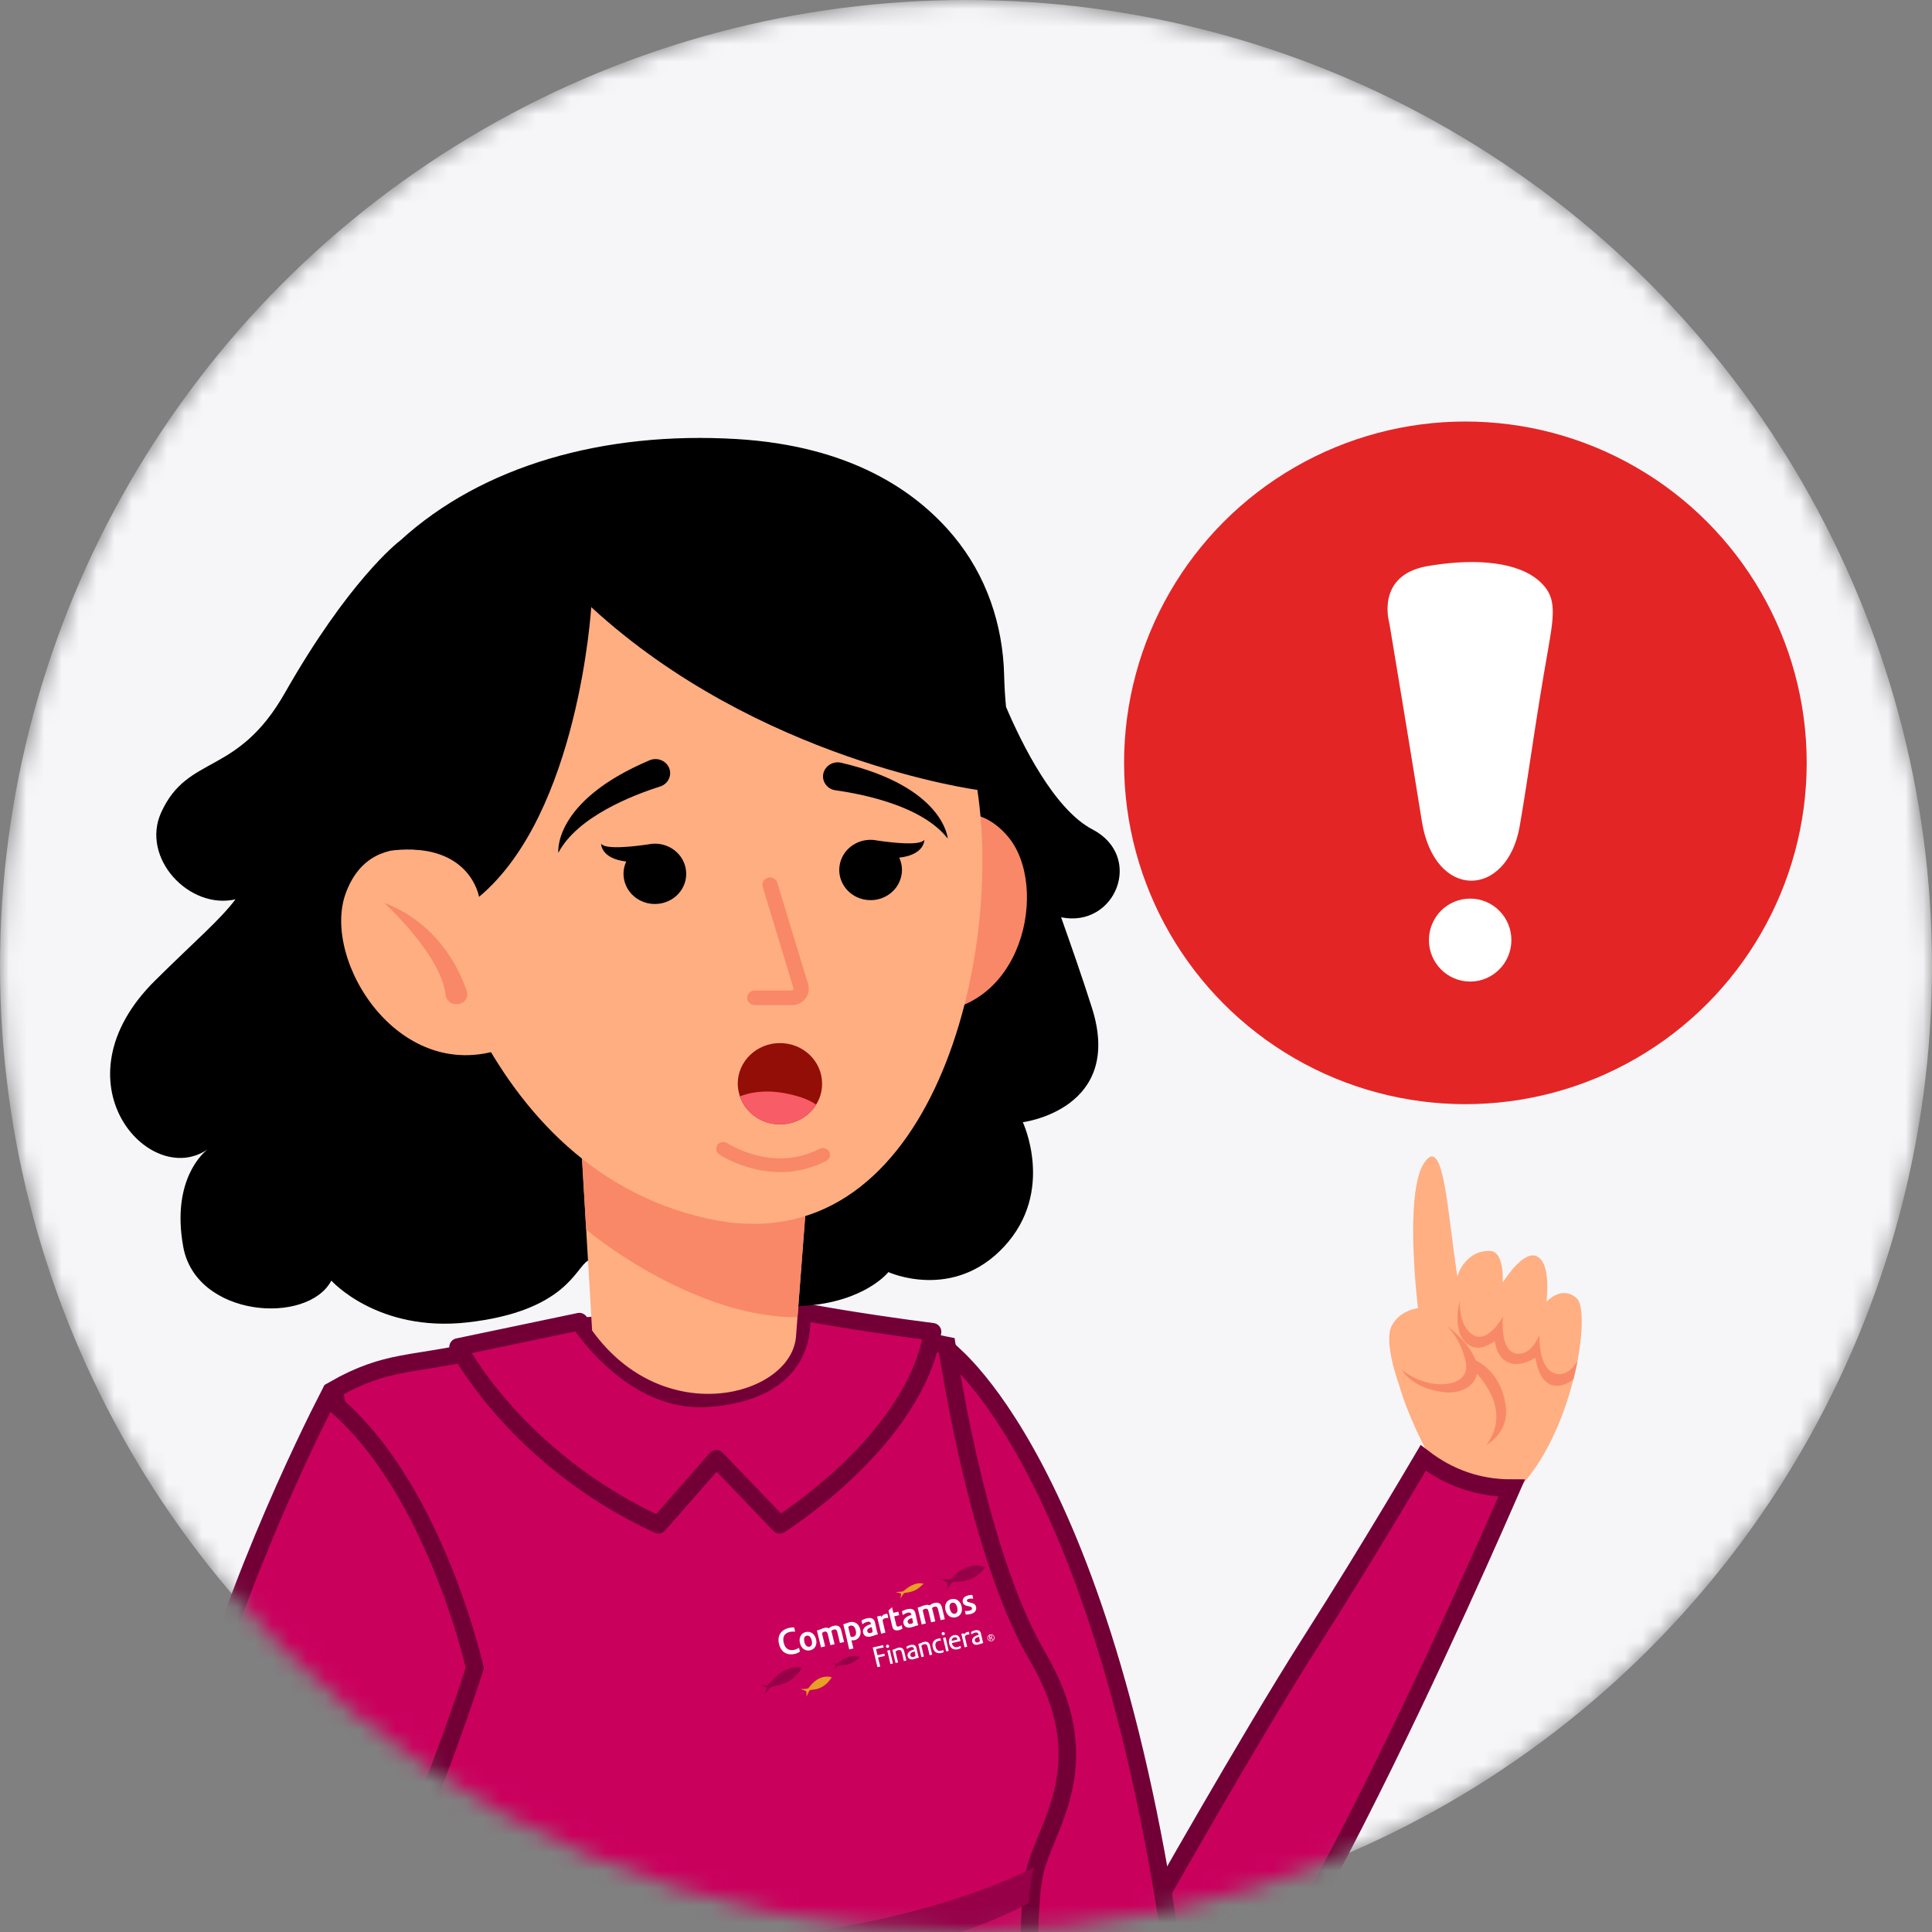 <svg width="110" height="110" viewBox="0 0 110 110" fill="none" xmlns="http://www.w3.org/2000/svg">
<rect x="0" y="0" width="110" height="110" fill="#808080" stroke="none"/>
<mask id="mask0_3515_12326" style="mask-type:alpha" maskUnits="userSpaceOnUse" x="0" y="0" width="110" height="110">
<circle cx="55" cy="55" r="55" fill="#EFEFEF"/>
</mask>
<g mask="url(#mask0_3515_12326)">
<circle cx="55" cy="55" r="55" fill="#F6F6F9"/>
<path d="M41.99 82.476C37.187 82.476 33.349 79.584 30.422 75.598C32.198 75.206 33.349 75.004 33.349 75.004C38.708 74.303 44.28 74.679 48.339 75.185C48.364 75.188 48.392 75.191 48.42 75.194C47.993 79.584 44.392 82.476 41.99 82.476Z" fill="#FFAE82"/>
<path d="M89.816 77.497C89.792 77.615 89.769 77.733 89.744 77.855L89.741 77.856C89.697 78.071 89.646 78.293 89.588 78.516C89.545 78.684 89.501 78.856 89.453 79.028L89.45 79.029C88.82 81.271 87.686 83.718 85.991 85.2C85.991 85.2 81.992 83.528 81.251 82.659C81.251 82.659 80.166 80.678 79.639 78.788C79.639 78.788 78.772 76.443 79.226 75.513C79.679 74.584 80.736 74.484 80.736 74.484C80.736 74.484 79.93 68.02 81.067 66.239C82.219 64.434 82.422 69.174 82.98 72.695C83.007 72.459 83.532 71.16 84.856 71.224C85.647 71.266 85.565 72.932 85.561 73.018C85.62 72.928 86.711 71.189 87.476 71.517C88.358 71.891 88.046 74.121 88.046 74.121C88.046 74.121 88.924 73.136 89.78 73.927C90.135 74.257 90.156 75.698 89.816 77.497Z" fill="#FFAF82"/>
<path d="M89.816 77.496C89.792 77.614 89.769 77.732 89.744 77.854L89.741 77.855C89.697 78.07 89.646 78.291 89.588 78.515C89.426 78.669 89.216 78.79 88.945 78.861C87.607 79.202 87.427 77.3 87.427 77.3C87.427 77.3 86.61 77.864 85.892 77.579C85.173 77.29 85.107 76.347 85.107 76.347C85.107 76.347 84.29 77.043 83.605 76.567C82.597 75.872 83.119 74.039 83.119 74.039C83.119 74.039 83.009 75.47 83.861 76.002C84.693 76.524 85.531 75.031 85.573 74.958C85.566 75.036 85.384 76.827 86.269 77.052C87.147 77.276 87.623 76.067 87.649 76.006C87.646 76.076 87.576 77.969 88.582 78.21C89.145 78.347 89.556 77.911 89.816 77.496Z" fill="#F88968"/>
<path d="M82.36 75.456C82.36 75.456 83.274 76.332 83.468 77.673C83.662 79.014 81.357 79.238 79.818 77.997C79.818 77.997 80.386 79.071 82.267 79.271C83.785 79.434 85.489 77.979 82.36 75.456Z" fill="#F88968"/>
<path d="M83.77 77.892C83.77 77.892 86.287 80.062 84.635 82.261C84.635 82.261 85.942 81.591 85.728 80.041C85.419 77.768 83.669 77.307 83.669 77.307" fill="#F88968"/>
<path d="M81.029 83.007C82.493 84.133 84.166 84.731 86.062 84.728C85.981 84.912 85.887 85.13 85.779 85.377C85.393 86.261 84.835 87.527 84.148 89.056C82.773 92.115 80.881 96.225 78.812 100.433C76.742 104.643 74.498 108.942 72.42 112.381C71.38 114.101 70.387 115.598 69.483 116.757C68.567 117.931 67.779 118.71 67.159 119.054C66.22 119.573 65.067 119.526 63.706 119.015C62.344 118.504 60.85 117.555 59.309 116.396C57.85 115.299 56.377 114.037 54.96 112.822C54.884 112.757 54.808 112.692 54.732 112.627C53.282 111.385 51.886 110.198 50.656 109.337C46.591 103.819 45.791 97.771 45.456 90.661C46.327 91.57 47.397 92.799 48.603 94.206C48.95 94.612 49.308 95.031 49.675 95.46C51.05 97.072 52.549 98.829 54.074 100.528C56.004 102.678 57.989 104.751 59.837 106.337C60.762 107.13 61.661 107.809 62.511 108.317C63.355 108.822 64.179 109.175 64.948 109.281L65.286 109.328L65.45 109.037L65.01 108.789C65.45 109.037 65.45 109.037 65.45 109.037L65.451 109.036L65.451 109.035L65.454 109.03L65.467 109.008L65.515 108.923L65.701 108.594C65.863 108.308 66.098 107.894 66.392 107.379C66.978 106.35 67.797 104.921 68.724 103.322C70.58 100.121 72.866 96.246 74.6 93.525C76.345 90.79 78.026 88.035 79.27 85.964C79.892 84.929 80.406 84.064 80.763 83.458C80.865 83.286 80.953 83.135 81.029 83.007Z" fill="#CA005D" stroke="#720037"/>
<path d="M54.413 77.25C54.649 77.472 54.953 77.78 55.31 78.189C56.24 79.254 57.536 81.007 58.96 83.731C61.776 89.118 65.091 98.304 67.058 113.477L58.265 114.26H52.71C50.89 106.574 49.837 94.909 54.413 77.25Z" fill="#CA005D" stroke="#720037"/>
<path d="M58.699 108.241C58.753 107.452 58.853 106.723 59.027 106.164L59.027 106.162C59.172 105.704 59.377 105.204 59.587 104.691C59.687 104.448 59.787 104.203 59.883 103.958C60.192 103.169 60.482 102.319 60.642 101.375C60.959 99.509 60.775 97.22 59.073 94.319L59.073 94.318C57.272 91.246 55.971 86.713 55.123 82.99C54.696 81.121 54.381 79.441 54.172 78.228C54.067 77.621 53.989 77.131 53.937 76.792C53.927 76.725 53.917 76.664 53.909 76.609C53.883 76.604 53.855 76.598 53.825 76.591C53.55 76.534 53.146 76.452 52.631 76.356C51.601 76.164 50.128 75.916 48.359 75.691L48.326 75.688C48.312 75.686 48.295 75.684 48.279 75.682L48.276 75.682C44.241 75.179 38.721 74.811 33.425 75.499L33.423 75.5L33.384 75.507C33.35 75.513 33.299 75.522 33.232 75.534C33.099 75.559 32.901 75.596 32.648 75.646C32.142 75.745 31.415 75.892 30.53 76.087C29.664 76.279 28.653 76.512 27.553 76.794L27.553 76.794C26.226 77.132 25.13 77.305 24.172 77.457C23.708 77.531 23.276 77.599 22.866 77.679C21.671 77.91 20.536 78.25 19.025 79.114C19.048 79.256 19.078 79.443 19.116 79.669C19.212 80.245 19.355 81.08 19.546 82.116C19.928 84.188 20.497 87.064 21.249 90.274C22.75 96.685 24.965 104.382 27.837 109.703L27.87 109.737C27.922 109.791 27.998 109.87 28.098 109.97C28.298 110.172 28.59 110.462 28.957 110.809C29.69 111.505 30.718 112.431 31.898 113.356C33.08 114.283 34.406 115.2 35.733 115.884C37.052 116.562 38.332 116.989 39.457 117L39.538 116.985C39.622 116.97 39.745 116.949 39.905 116.921C40.224 116.866 40.69 116.788 41.275 116.694C42.446 116.506 44.098 116.255 46.023 116.004C49.714 115.523 54.424 115.04 58.672 115.002C58.67 114.956 58.667 114.906 58.665 114.854C58.647 114.43 58.624 113.831 58.61 113.129C58.58 111.727 58.58 109.904 58.699 108.241ZM58.699 108.241C58.699 108.241 58.699 108.241 58.699 108.241L59.198 108.277L58.699 108.242C58.699 108.242 58.699 108.242 58.699 108.241Z" fill="#CA005D" stroke="#720037"/>
<path d="M18.139 80.624C18.348 80.202 18.521 79.859 18.651 79.606C21.567 81.886 23.645 85.595 25.014 88.857C25.73 90.563 26.244 92.127 26.579 93.264C26.746 93.833 26.868 94.294 26.949 94.612C26.988 94.766 27.017 94.887 27.036 94.969C22.396 109.259 16.388 119.131 13.967 122.787C10.793 120.626 9.387 117.023 9.128 112.686C8.857 108.166 9.842 102.933 11.295 97.938C12.746 92.951 14.652 88.237 16.197 84.767C16.97 83.033 17.651 81.611 18.139 80.624Z" fill="#CA005D" stroke="#720037"/>
<path d="M32.985 75.248L26.081 76.694C26.081 76.694 29.352 83.064 37.488 86.815L40.789 83.055L44.392 86.815C44.392 86.815 52.103 81.999 53.096 75.827C48.594 75.248 45.592 74.67 45.592 74.67C45.592 74.67 46.484 79.164 40.286 79.612C35.931 79.926 32.985 75.248 32.985 75.248Z" fill="#CA005D" stroke="#720037" stroke-linecap="round" stroke-linejoin="round"/>
<path d="M58.879 106.299C58.726 106.822 58.627 107.537 58.575 108.35C48.471 113.686 38.002 110.641 38.002 110.641C51.602 110.405 58.879 106.299 58.879 106.299Z" fill="#970049"/>
<path d="M51.413 90.605C51.36 90.628 50.997 90.643 50.997 90.643C50.997 90.643 51.287 90.712 51.303 90.746C51.318 90.779 51.26 91.021 51.26 91.021C51.26 91.021 51.401 90.798 51.445 90.739C51.478 90.698 51.556 90.68 51.617 90.677C51.892 90.652 52.151 90.548 52.358 90.374C52.58 90.192 52.574 90.167 52.574 90.167C52.574 90.167 52.353 90.091 52.035 90.212C51.682 90.348 51.463 90.586 51.414 90.608L51.413 90.605Z" fill="#E89F25"/>
<path d="M45.996 96.134C45.938 96.166 45.572 96.168 45.572 96.168C45.572 96.168 45.867 96.261 45.897 96.288C45.927 96.315 45.921 96.601 45.921 96.601C45.921 96.601 46.032 96.347 46.076 96.27C46.103 96.222 46.202 96.211 46.251 96.207C46.589 96.186 46.907 96.035 47.132 95.789C47.362 95.531 47.35 95.496 47.35 95.496C47.35 95.496 47.046 95.382 46.67 95.55C46.293 95.715 46.056 96.106 45.997 96.138" fill="#E89F25"/>
<path d="M54.096 89.911C54.007 89.947 53.494 89.888 53.494 89.888C53.494 89.888 53.892 90.067 53.928 90.107C53.965 90.147 53.911 90.552 53.911 90.552C53.911 90.552 54.107 90.216 54.187 90.111C54.234 90.048 54.374 90.046 54.441 90.053C54.509 90.057 55.186 90.104 55.749 89.609C56.115 89.286 56.103 89.233 56.103 89.233C56.103 89.233 55.697 89.022 55.14 89.198C54.581 89.37 54.181 89.877 54.096 89.911Z" fill="#970049"/>
<path d="M43.71 95.94C43.624 95.986 43.216 95.925 43.216 95.925C43.216 95.925 43.628 96.052 43.651 96.084C43.675 96.116 43.517 96.511 43.517 96.511C43.517 96.511 43.708 96.254 43.785 96.155C43.858 96.067 44.061 95.99 44.185 95.973C44.309 95.953 44.817 95.911 45.344 95.365C45.687 95.009 45.671 94.96 45.671 94.96C45.671 94.96 45.263 94.833 44.723 95.083C44.187 95.333 43.796 95.894 43.71 95.94Z" fill="#970049"/>
<path d="M47.639 94.73C47.581 94.751 47.339 94.667 47.339 94.667C47.339 94.667 47.575 94.789 47.585 94.813C47.594 94.837 47.453 95.06 47.453 95.06C47.453 95.06 47.6 94.926 47.661 94.871C47.716 94.825 47.847 94.802 47.926 94.806C48.004 94.807 48.319 94.837 48.705 94.561C48.958 94.38 48.951 94.352 48.951 94.352C48.951 94.352 48.715 94.23 48.359 94.323C48.004 94.415 47.698 94.716 47.639 94.734" fill="#970049"/>
<path d="M45.544 94.033C45.459 94.097 45.365 94.141 45.263 94.165C44.87 94.255 44.48 94.126 44.354 93.6C44.228 93.074 44.528 92.777 44.92 92.687C45.015 92.665 45.117 92.653 45.215 92.66L45.274 92.906C45.173 92.888 45.07 92.892 44.971 92.915C44.696 92.978 44.531 93.162 44.621 93.535C44.71 93.909 44.959 93.994 45.219 93.935C45.318 93.912 45.413 93.871 45.492 93.816L45.545 94.036L45.544 94.033Z" fill="white"/>
<path d="M46.463 93.337C46.537 93.642 46.408 93.897 46.129 93.961C45.849 94.025 45.618 93.853 45.545 93.547C45.472 93.242 45.604 92.986 45.88 92.923C46.155 92.86 46.388 93.024 46.463 93.337ZM45.798 93.489C45.849 93.699 45.97 93.784 46.087 93.757C46.205 93.73 46.266 93.614 46.214 93.394C46.161 93.174 46.043 93.103 45.925 93.13C45.808 93.157 45.745 93.269 45.798 93.489Z" fill="white"/>
<path d="M48.059 93.491L47.823 93.545L47.673 92.92C47.643 92.792 47.579 92.754 47.472 92.779C47.41 92.793 47.324 92.839 47.336 92.889C47.342 92.914 47.356 92.941 47.363 92.972L47.518 93.615L47.282 93.669L47.132 93.044C47.101 92.916 47.038 92.878 46.946 92.899C46.865 92.918 46.792 92.957 46.809 93.028L46.98 93.738L46.744 93.792L46.514 92.833C46.72 92.786 46.776 92.725 46.93 92.689C47.07 92.657 47.133 92.677 47.195 92.707C47.274 92.633 47.371 92.585 47.48 92.567C47.682 92.521 47.84 92.579 47.901 92.834L48.059 93.491Z" fill="white"/>
<path d="M48.351 93.912C48.301 93.691 48.268 93.537 48.203 93.263L48.014 92.478C48.161 92.444 48.241 92.392 48.384 92.359C48.64 92.3 48.9 92.432 48.981 92.774C49.063 93.115 48.873 93.335 48.66 93.384C48.599 93.401 48.533 93.402 48.474 93.381L48.589 93.858L48.347 93.913L48.351 93.912ZM48.413 92.559C48.336 92.577 48.292 92.62 48.3 92.656L48.421 93.157C48.429 93.193 48.492 93.212 48.565 93.195C48.715 93.161 48.776 93.046 48.724 92.829C48.672 92.612 48.563 92.525 48.413 92.559Z" fill="white"/>
<path d="M49.589 92.468L49.58 92.429C49.561 92.351 49.494 92.314 49.395 92.336C49.289 92.361 49.188 92.41 49.1 92.479L49.048 92.262C49.147 92.206 49.253 92.163 49.367 92.14C49.599 92.087 49.764 92.147 49.818 92.374C49.857 92.534 49.883 92.678 49.92 92.831C49.94 92.913 49.966 93.004 49.985 93.052C49.816 93.091 49.731 93.141 49.584 93.174C49.339 93.231 49.187 93.145 49.141 92.957C49.096 92.769 49.218 92.568 49.59 92.472L49.589 92.468ZM49.631 92.642C49.438 92.694 49.353 92.774 49.379 92.884C49.397 92.958 49.469 92.998 49.56 92.977C49.652 92.956 49.68 92.927 49.683 92.893C49.671 92.809 49.654 92.723 49.631 92.642Z" fill="white"/>
<path d="M50.171 93.016L49.937 92.038L50.156 91.988L50.178 92.081C50.198 92.035 50.226 91.991 50.269 91.959C50.308 91.927 50.356 91.905 50.408 91.897C50.445 91.888 50.482 91.88 50.52 91.879L50.578 92.12C50.522 92.114 50.465 92.116 50.41 92.129C50.315 92.151 50.24 92.209 50.256 92.292C50.292 92.46 50.353 92.712 50.412 92.957L50.174 93.012L50.171 93.016Z" fill="white"/>
<path d="M50.864 91.827L51.148 91.762L51.196 91.961L50.911 92.026C50.961 92.233 50.995 92.375 51.031 92.528C51.049 92.603 51.1 92.621 51.18 92.603C51.238 92.589 51.29 92.566 51.335 92.526L51.383 92.729C51.316 92.77 51.243 92.802 51.166 92.816C50.994 92.855 50.852 92.806 50.808 92.624L50.587 91.699L50.787 91.507L50.863 91.824L50.864 91.827Z" fill="white"/>
<path d="M51.893 91.946L51.884 91.907C51.865 91.829 51.798 91.791 51.699 91.814C51.593 91.838 51.492 91.888 51.404 91.957L51.352 91.74C51.451 91.683 51.56 91.64 51.671 91.618C51.903 91.565 52.064 91.626 52.119 91.853C52.157 92.013 52.184 92.157 52.221 92.31C52.239 92.384 52.256 92.459 52.285 92.531C52.113 92.57 52.028 92.62 51.885 92.653C51.639 92.709 51.487 92.624 51.442 92.436C51.397 92.247 51.519 92.047 51.891 91.95L51.893 91.946ZM51.935 92.12C51.742 92.172 51.657 92.251 51.683 92.361C51.701 92.436 51.773 92.476 51.864 92.455C51.956 92.434 51.984 92.405 51.984 92.371C51.971 92.288 51.955 92.202 51.931 92.121" fill="white"/>
<path d="M53.794 92.192L53.558 92.246L53.408 91.621C53.377 91.493 53.314 91.455 53.207 91.479C53.144 91.494 53.058 91.54 53.069 91.586C53.075 91.611 53.089 91.637 53.097 91.669L53.252 92.312L53.016 92.366L52.866 91.741C52.835 91.613 52.771 91.575 52.679 91.596C52.602 91.614 52.526 91.654 52.543 91.725L52.714 92.435L52.478 92.489L52.248 91.53C52.458 91.482 52.514 91.424 52.668 91.389C52.808 91.357 52.871 91.376 52.933 91.407C53.009 91.334 53.109 91.284 53.213 91.264C53.416 91.218 53.574 91.276 53.635 91.531L53.793 92.188L53.794 92.192Z" fill="white"/>
<path d="M54.75 91.459C54.824 91.765 54.695 92.019 54.416 92.083C54.136 92.147 53.905 91.975 53.832 91.67C53.759 91.364 53.892 91.112 54.167 91.049C54.443 90.986 54.676 91.15 54.75 91.459ZM54.085 91.612C54.136 91.821 54.257 91.906 54.371 91.88C54.485 91.854 54.55 91.738 54.497 91.517C54.444 91.297 54.326 91.227 54.209 91.253C54.091 91.28 54.029 91.392 54.082 91.612L54.085 91.612Z" fill="white"/>
<path d="M55.123 90.832C55.2 90.815 55.279 90.804 55.361 90.808L55.413 91.025C55.332 91.01 55.243 91.011 55.163 91.03C55.082 91.048 55.038 91.092 55.051 91.145C55.087 91.295 55.501 91.185 55.574 91.487C55.613 91.65 55.533 91.834 55.255 91.897C55.167 91.918 55.076 91.927 54.987 91.925L54.938 91.722C55.025 91.729 55.109 91.725 55.193 91.705C55.307 91.679 55.355 91.623 55.34 91.559C55.3 91.392 54.889 91.516 54.82 91.228C54.775 91.04 54.889 90.89 55.127 90.835L55.123 90.832Z" fill="white"/>
<path d="M49.958 94.917L49.691 93.801L50.28 93.666L50.312 93.801C50.208 93.817 50.072 93.848 49.901 93.888C49.886 93.891 49.881 93.903 49.886 93.921C49.902 93.989 49.93 94.106 49.962 94.241L50.35 94.152L50.38 94.28L49.993 94.369L50.116 94.885L49.966 94.919L49.958 94.917Z" fill="white"/>
<path d="M50.62 93.709C50.62 93.709 50.626 93.734 50.625 93.745C50.624 93.757 50.62 93.769 50.614 93.778C50.608 93.787 50.599 93.796 50.59 93.806C50.581 93.816 50.57 93.818 50.556 93.821C50.531 93.827 50.507 93.821 50.485 93.811C50.463 93.798 50.451 93.778 50.445 93.753C50.439 93.728 50.444 93.704 50.455 93.683C50.468 93.661 50.488 93.649 50.514 93.643C50.524 93.641 50.535 93.638 50.548 93.643C50.559 93.644 50.572 93.649 50.581 93.654C50.59 93.66 50.599 93.669 50.606 93.678C50.612 93.688 50.618 93.698 50.62 93.709ZM50.664 93.943C50.716 94.175 50.783 94.475 50.84 94.713L50.699 94.746L50.517 93.977L50.664 93.943Z" fill="white"/>
<path d="M50.993 94.068L51.133 94.651L50.99 94.684L50.81 93.934C50.975 93.896 50.988 93.852 51.142 93.816C51.289 93.783 51.434 93.824 51.481 94.02L51.606 94.542L51.463 94.575L51.344 94.078C51.315 93.957 51.246 93.927 51.136 93.953C51.037 93.975 50.984 94.029 50.993 94.068Z" fill="white"/>
<path d="M52.047 93.913L52.038 93.874C52.018 93.793 51.956 93.758 51.857 93.781C51.776 93.799 51.703 93.835 51.638 93.884L51.607 93.756C51.677 93.71 51.758 93.676 51.839 93.657C52.015 93.617 52.138 93.664 52.18 93.838C52.212 93.97 52.237 94.091 52.267 94.216C52.283 94.283 52.296 94.337 52.313 94.377C52.188 94.406 52.117 94.445 52.014 94.469C51.831 94.511 51.713 94.44 51.679 94.298C51.642 94.145 51.741 93.991 52.047 93.913ZM52.074 94.024C51.879 94.068 51.809 94.144 51.834 94.251C51.838 94.269 51.843 94.287 51.857 94.298C51.869 94.314 51.883 94.326 51.897 94.334C51.914 94.342 51.931 94.349 51.95 94.348C51.969 94.348 51.989 94.347 52.002 94.34C52.09 94.32 52.122 94.29 52.121 94.253C52.109 94.173 52.095 94.097 52.073 94.02" fill="white"/>
<path d="M52.464 93.734L52.604 94.317L52.461 94.35L52.281 93.6C52.446 93.562 52.459 93.518 52.613 93.482C52.76 93.449 52.901 93.491 52.948 93.687L53.074 94.209L52.93 94.242L52.811 93.744C52.782 93.624 52.713 93.594 52.603 93.62C52.504 93.642 52.451 93.696 52.46 93.735L52.464 93.734Z" fill="white"/>
<path d="M53.576 93.987C53.62 93.977 53.66 93.964 53.702 93.947L53.731 94.068C53.69 94.088 53.646 94.102 53.602 94.112C53.364 94.167 53.174 94.068 53.109 93.794C53.05 93.549 53.151 93.357 53.407 93.298C53.451 93.288 53.496 93.281 53.542 93.278L53.574 93.413C53.527 93.409 53.482 93.416 53.438 93.426C53.295 93.459 53.222 93.558 53.271 93.761C53.319 93.963 53.426 94.021 53.576 93.987Z" fill="white"/>
<path d="M53.795 92.989C53.795 92.989 53.801 93.014 53.796 93.027C53.791 93.039 53.79 93.05 53.785 93.059C53.779 93.068 53.77 93.078 53.761 93.087C53.751 93.093 53.741 93.099 53.727 93.103C53.702 93.108 53.677 93.103 53.656 93.093C53.634 93.079 53.621 93.059 53.615 93.034C53.61 93.009 53.615 92.986 53.626 92.964C53.639 92.942 53.659 92.93 53.684 92.925C53.695 92.922 53.706 92.92 53.719 92.924C53.73 92.925 53.743 92.93 53.752 92.936C53.761 92.941 53.77 92.95 53.776 92.96C53.782 92.97 53.789 92.98 53.792 92.994L53.795 92.989ZM53.839 93.223C53.89 93.455 53.958 93.755 54.014 93.994L53.874 94.026L53.691 93.257L53.839 93.223Z" fill="white"/>
<path d="M54.196 93.544C54.196 93.544 54.201 93.566 54.203 93.576C54.245 93.751 54.368 93.812 54.519 93.778C54.578 93.764 54.637 93.739 54.687 93.706L54.717 93.83C54.663 93.861 54.603 93.886 54.54 93.9C54.305 93.954 54.109 93.864 54.041 93.58C53.983 93.338 54.1 93.146 54.313 93.098C54.515 93.051 54.628 93.168 54.67 93.342C54.677 93.374 54.684 93.402 54.685 93.436L54.193 93.549L54.196 93.544ZM54.473 93.361C54.502 93.354 54.51 93.337 54.504 93.312C54.487 93.241 54.427 93.203 54.335 93.224C54.288 93.235 54.247 93.259 54.221 93.295C54.191 93.332 54.179 93.379 54.187 93.426L54.477 93.36L54.473 93.361Z" fill="white"/>
<path d="M54.92 93.792L54.736 93.024L54.875 92.992L54.894 93.07C54.908 93.033 54.934 92.997 54.967 92.971C54.999 92.945 55.038 92.929 55.078 92.919C55.107 92.913 55.133 92.907 55.164 92.907L55.2 93.06C55.161 93.058 55.119 93.06 55.083 93.068C54.991 93.089 54.926 93.138 54.941 93.217C54.973 93.352 55.022 93.555 55.07 93.758L54.928 93.79L54.92 93.792Z" fill="white"/>
<path d="M55.718 93.082L55.709 93.043C55.689 92.962 55.627 92.927 55.528 92.95C55.447 92.968 55.374 93.004 55.309 93.052L55.278 92.924C55.348 92.878 55.429 92.845 55.51 92.826C55.686 92.786 55.809 92.833 55.851 93.007C55.883 93.138 55.908 93.26 55.938 93.385C55.954 93.452 55.967 93.505 55.984 93.546C55.86 93.575 55.788 93.614 55.689 93.637C55.505 93.679 55.388 93.608 55.354 93.466C55.317 93.313 55.416 93.159 55.722 93.082L55.718 93.082ZM55.745 93.192C55.55 93.237 55.48 93.313 55.505 93.42C55.51 93.438 55.514 93.456 55.528 93.467C55.54 93.483 55.554 93.495 55.568 93.503C55.585 93.51 55.602 93.518 55.618 93.518C55.638 93.521 55.656 93.517 55.67 93.51C55.758 93.49 55.79 93.46 55.788 93.422C55.777 93.343 55.763 93.267 55.74 93.19L55.745 93.192Z" fill="white"/>
<path d="M56.468 93.441C56.428 93.45 56.389 93.448 56.35 93.434C56.312 93.421 56.279 93.398 56.256 93.366C56.233 93.334 56.22 93.296 56.219 93.258C56.217 93.218 56.227 93.181 56.25 93.146C56.273 93.111 56.301 93.086 56.337 93.07C56.372 93.055 56.414 93.052 56.453 93.055C56.493 93.061 56.529 93.079 56.558 93.106C56.588 93.132 56.608 93.165 56.617 93.205C56.623 93.23 56.625 93.255 56.62 93.283C56.615 93.31 56.606 93.335 56.592 93.357C56.577 93.379 56.559 93.398 56.536 93.414C56.512 93.431 56.487 93.44 56.462 93.446L56.468 93.441ZM56.384 93.089C56.351 93.097 56.319 93.112 56.298 93.135C56.273 93.16 56.257 93.19 56.252 93.221C56.245 93.252 56.248 93.285 56.264 93.316C56.279 93.346 56.3 93.371 56.328 93.391C56.355 93.407 56.389 93.418 56.424 93.418C56.459 93.417 56.491 93.406 56.518 93.388C56.545 93.371 56.565 93.344 56.577 93.311C56.589 93.282 56.593 93.248 56.585 93.216C56.58 93.194 56.575 93.173 56.559 93.158C56.548 93.142 56.532 93.123 56.513 93.112C56.495 93.101 56.474 93.091 56.453 93.088C56.433 93.085 56.41 93.087 56.388 93.092L56.384 93.089ZM56.401 93.385L56.364 93.394L56.303 93.141C56.333 93.135 56.347 93.131 56.377 93.125C56.428 93.113 56.471 93.129 56.482 93.175C56.486 93.19 56.485 93.205 56.48 93.217C56.476 93.23 56.464 93.243 56.453 93.25L56.455 93.257L56.55 93.347L56.51 93.356L56.431 93.285C56.431 93.285 56.407 93.268 56.396 93.27L56.374 93.275L56.4 93.382L56.401 93.385ZM56.397 93.24C56.441 93.23 56.455 93.208 56.447 93.176C56.44 93.144 56.416 93.142 56.383 93.15C56.361 93.155 56.354 93.16 56.352 93.168L56.371 93.246L56.393 93.241L56.397 93.24Z" fill="white"/>
<path d="M60.415 52.226C60.999 53.879 61.6 55.587 62.175 57.397C64.001 63.169 58.235 63.894 58.235 63.894C58.235 63.894 60.09 67.825 57.175 70.97C54.267 74.114 50.581 72.428 50.581 72.428C50.581 72.428 49.246 74.138 45.738 74.352C40.65 74.663 38.796 72.693 38.796 72.693L33.477 71.777C32.78 72.154 32.233 74.657 26.611 75.292C21.499 75.867 18.866 72.913 18.866 72.913C17.512 75.464 11.149 75.015 10.43 70.973C9.748 67.178 11.584 65.623 11.806 65.449C8.504 67.702 2.994 61.605 8.832 55.825C11.209 53.476 12.519 52.382 13.407 51.205C10.764 51.81 8 48.843 9.179 46.253C10.705 42.909 13.497 44.244 16.224 39.445C19.848 33.078 22.618 30.903 22.781 30.78C22.784 30.78 22.784 30.78 22.787 30.777C27.462 26.503 34.375 24.548 41.939 24.997C48.37 25.382 52.123 27.915 54.292 30.521C56.162 32.765 57.107 35.581 57.172 38.461C57.188 39.066 57.222 39.659 57.279 40.247C58.176 42.352 60.021 46.09 62.2 47.223C65.161 48.771 63.504 52.861 60.415 52.226Z" fill="black"/>
<path d="M51.322 48.102C51.322 48.102 54.658 44.433 57.379 47.62C59.771 50.421 58.279 57.837 52.451 57.632" fill="#F88868"/>
<path d="M45.319 76.12C45.025 79.478 37.811 81.457 33.712 75.752L33.28 68.379L32.961 62.963L46.135 65.427L45.484 73.963" fill="#FFAE82"/>
<path d="M45.406 74.993C40.907 75.053 35.885 72.068 33.374 70.005L32.961 62.963L46.135 65.427" fill="#F88868"/>
<path d="M40.307 69.386C26.402 66.322 23.875 48.768 23.875 48.768C23.875 48.768 23.832 47.593 24.063 45.88C24.191 44.94 24.398 43.837 24.741 42.678C25.739 39.304 27.878 35.458 32.449 33.78C32.59 33.729 32.737 33.678 32.884 33.626C40.463 31.039 51.547 32.25 54.921 41.919C55.118 42.491 55.29 43.12 55.434 43.792C55.515 44.172 55.584 44.566 55.647 44.973C57.157 54.958 52.801 72.142 40.307 69.386Z" fill="#FFAE82"/>
<path d="M46.807 61.702C46.807 62.142 46.685 62.545 46.466 62.892C46.05 63.569 45.281 64.015 44.406 64.015C43.352 64.015 42.442 63.35 42.129 62.425C42.054 62.196 42.004 61.958 42.004 61.702C42.004 60.422 43.086 59.389 44.406 59.389C45.734 59.389 46.807 60.422 46.807 61.702Z" fill="#920E07"/>
<path d="M46.466 62.892C46.05 63.567 45.281 64.016 44.406 64.016C43.352 64.016 42.442 63.35 42.129 62.425C42.573 62.242 43.411 62.022 44.634 62.233C45.366 62.371 46.019 62.573 46.466 62.892Z" fill="#F85C66"/>
<path d="M37.539 51.452C36.56 51.587 35.657 50.934 35.519 49.994C35.469 49.663 35.522 49.337 35.657 49.051C34.197 48.886 34.225 48.033 34.225 48.033C34.453 48.398 36.16 48.184 36.867 48.081H36.873C36.958 48.066 37.029 48.054 37.083 48.048C37.086 48.048 37.089 48.048 37.089 48.045C37.12 48.039 37.148 48.039 37.176 48.039C38.093 47.979 38.921 48.614 39.052 49.512C39.19 50.452 38.515 51.319 37.539 51.452Z" fill="black"/>
<path d="M26.27 49.127C26.27 49.127 21.28 46.492 19.682 50.865C18.278 54.715 22.818 61.992 28.894 59.609" fill="#FFAE82"/>
<path d="M26.58 56.43C26.148 55.165 24.913 52.559 21.865 51.397C21.865 51.397 25.123 54.357 25.37 56.647C25.404 56.948 25.661 57.18 25.973 57.171L26.045 57.168C26.436 57.156 26.702 56.785 26.58 56.43Z" fill="#F88868"/>
<path d="M43.277 66.626C41.942 66.373 41.019 65.777 40.954 65.731C40.766 65.611 40.722 65.367 40.847 65.189C40.976 65.012 41.226 64.966 41.413 65.087C41.52 65.159 44.021 66.762 46.663 65.409C46.863 65.307 47.107 65.379 47.214 65.569C47.317 65.762 47.242 65.997 47.045 66.099C45.675 66.801 44.343 66.825 43.277 66.626Z" fill="#F88868"/>
<path d="M45.084 57.226H42.974C42.733 57.226 42.542 57.04 42.542 56.808C42.542 56.579 42.733 56.392 42.974 56.392H45.084C45.125 56.392 45.15 56.371 45.163 56.353C45.175 56.338 45.191 56.308 45.178 56.272L43.424 50.491C43.358 50.272 43.49 50.04 43.721 49.973C43.949 49.91 44.19 50.037 44.256 50.257L46.01 56.037C46.094 56.32 46.038 56.618 45.857 56.856C45.672 57.091 45.391 57.226 45.084 57.226Z" fill="#F88868"/>
<path d="M38.087 43.702C38.28 44.132 38.052 44.632 37.586 44.78C36.038 45.271 32.868 46.497 31.789 48.557C31.789 48.557 31.448 45.626 36.989 43.286C37.411 43.108 37.905 43.295 38.087 43.702Z" fill="black"/>
<path d="M46.882 44.021C46.77 44.475 47.085 44.93 47.57 44.996C49.184 45.222 52.526 45.897 53.961 47.747C53.961 47.747 53.767 44.801 47.892 43.427C47.442 43.322 46.992 43.59 46.882 44.021Z" fill="black"/>
<path d="M49.318 51.234C50.294 51.367 51.197 50.713 51.335 49.773C51.388 49.442 51.331 49.117 51.197 48.831C52.66 48.668 52.629 47.812 52.629 47.812C52.401 48.177 50.694 47.966 49.987 47.861H49.984C49.896 47.846 49.824 47.837 49.771 47.828C49.771 47.828 49.768 47.828 49.765 47.825C49.737 47.822 49.706 47.819 49.681 47.819C48.761 47.761 47.933 48.394 47.801 49.291C47.664 50.231 48.342 51.102 49.318 51.234Z" fill="black"/>
<path d="M33.662 34.566C33.662 34.566 32.962 46.319 27.274 51.063C27.274 51.063 26.783 47.946 22.355 48.416C22.355 48.416 21.936 47.684 21.286 44.151C20.636 40.614 22.971 26.018 39.775 26.958C39.775 26.958 45.118 25.913 52.598 32.075C60.077 38.235 55.646 44.973 55.646 44.973C55.646 44.973 43.17 43.313 33.662 34.566Z" fill="black"/>
<circle cx="83.433" cy="43.433" r="19.433" fill="#E42525"/>
<path d="M79.094 35.449C79.006 35.108 78.468 32.626 81.438 32.206C81.461 32.203 81.484 32.197 81.507 32.194C84.125 31.777 86.467 32.01 87.672 33.113C88.577 33.94 88.531 34.774 88.162 36.861C87.373 41.323 87.053 43.998 86.527 47.034C85.814 51.157 81.677 51.297 80.953 46.752C80.301 42.666 79.217 36.159 79.113 35.536C79.109 35.507 79.102 35.478 79.094 35.449Z" fill="white"/>
<path d="M83.705 55.886C85.001 55.886 86.052 54.828 86.052 53.524C86.052 52.22 85.001 51.163 83.705 51.163C82.408 51.163 81.357 52.22 81.357 53.524C81.357 54.828 82.408 55.886 83.705 55.886Z" fill="white"/>
</g>
</svg>
